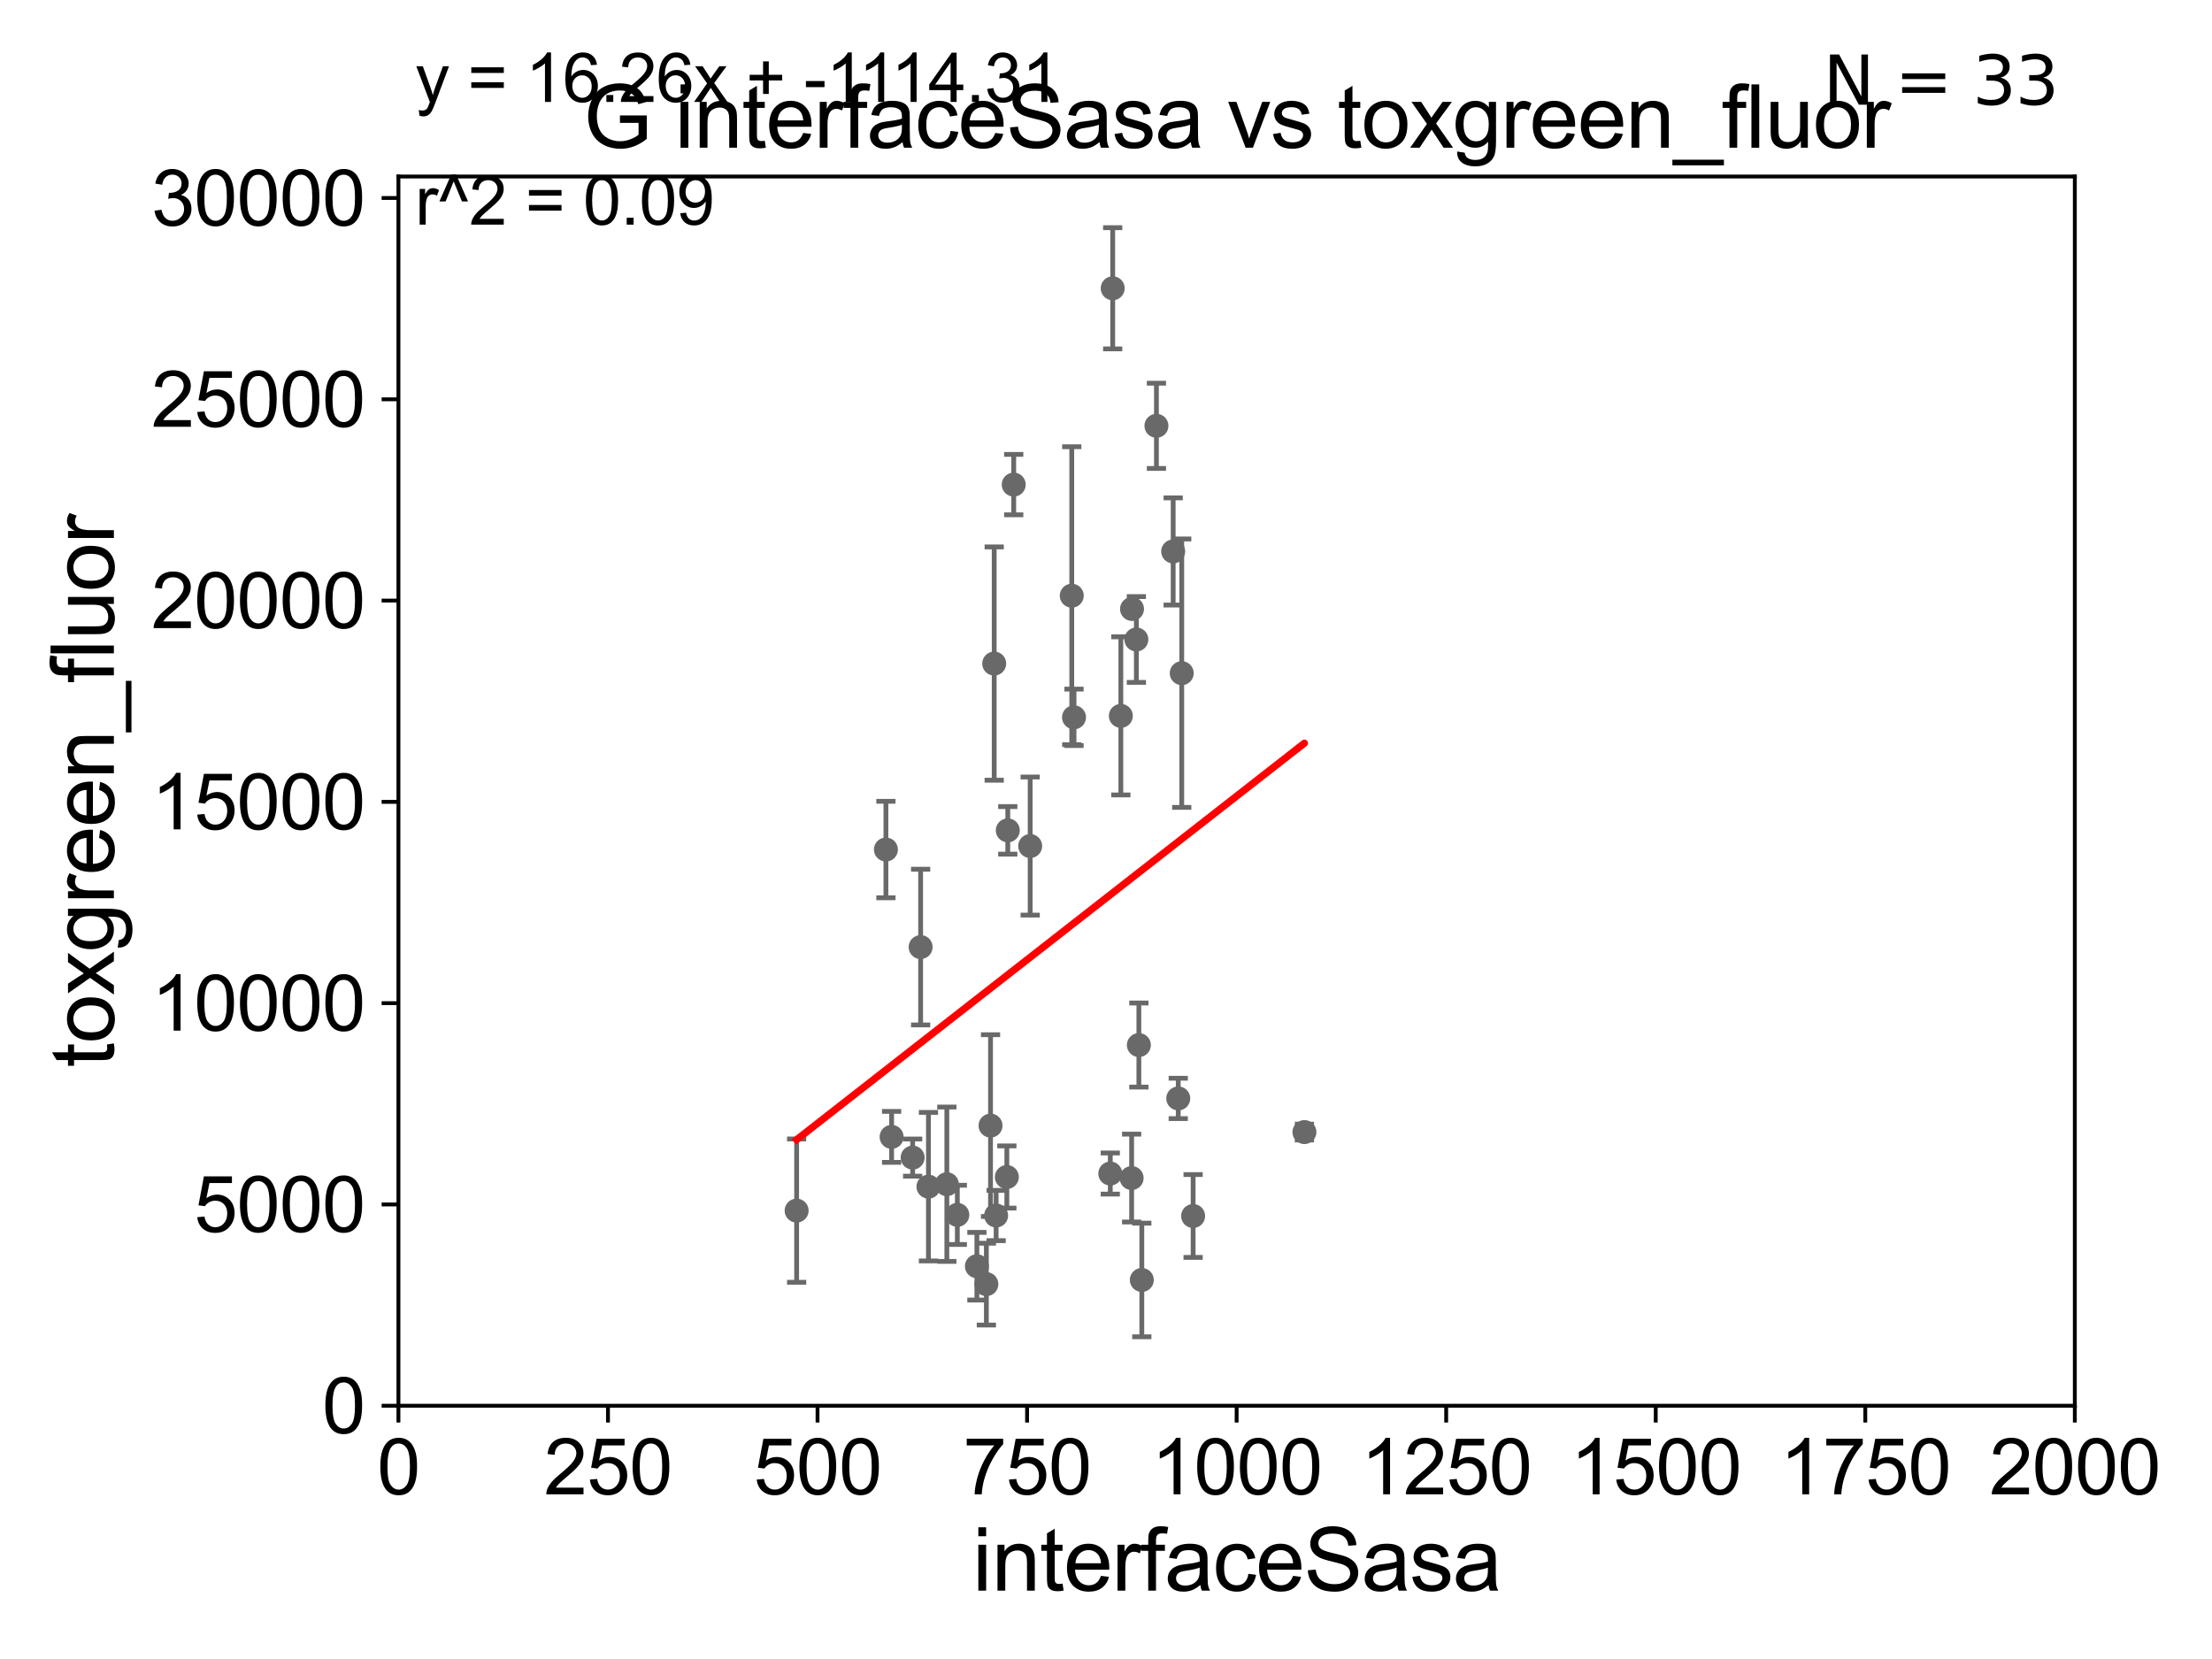 <?xml version="1.0" encoding="utf-8" standalone="no"?>
<!DOCTYPE svg PUBLIC "-//W3C//DTD SVG 1.1//EN"
  "http://www.w3.org/Graphics/SVG/1.1/DTD/svg11.dtd">
<svg xmlns:xlink="http://www.w3.org/1999/xlink" width="460.8pt" height="345.6pt" viewBox="0 0 460.8 345.6" xmlns="http://www.w3.org/2000/svg" version="1.1">
 <defs>
  <style type="text/css">*{stroke-linejoin: round; stroke-linecap: butt}</style>
 </defs>
 <g id="figure_1">
  <g id="patch_1">
   <path d="M 0 345.6 
L 460.8 345.6 
L 460.8 0 
L 0 0 
z
" style="fill: #ffffff"/>
  </g>
  <g id="axes_1">
   <g id="patch_2">
    <path d="M 83 292.84 
L 432.225 292.84 
L 432.225 36.775 
L 83 36.775 
z
" style="fill: #ffffff"/>
   </g>
   <g id="PathCollection_1">
    <defs>
     <path id="m2b170d7ed6" d="M 0 1.118 
C 0.297 1.118 0.581 1 0.791 0.791 
C 1 0.581 1.118 0.297 1.118 0 
C 1.118 -0.297 1 -0.581 0.791 -0.791 
C 0.581 -1 0.297 -1.118 0 -1.118 
C -0.297 -1.118 -0.581 -1 -0.791 -0.791 
C -1 -0.581 -1.118 -0.297 -1.118 0 
C -1.118 0.297 -1 0.581 -0.791 0.791 
C -0.581 1 -0.297 1.118 0 1.118 
z
" style="stroke: #696969"/>
    </defs>
    <g clip-path="url(#p8ccf94472f)">
     <use xlink:href="#m2b170d7ed6" x="214.605" y="176.243" style="fill: #696969; stroke: #696969"/>
     <use xlink:href="#m2b170d7ed6" x="185.74" y="236.833" style="fill: #696969; stroke: #696969"/>
     <use xlink:href="#m2b170d7ed6" x="206.346" y="234.483" style="fill: #696969; stroke: #696969"/>
     <use xlink:href="#m2b170d7ed6" x="203.504" y="263.778" style="fill: #696969; stroke: #696969"/>
     <use xlink:href="#m2b170d7ed6" x="231.293" y="244.471" style="fill: #696969; stroke: #696969"/>
     <use xlink:href="#m2b170d7ed6" x="244.393" y="114.876" style="fill: #696969; stroke: #696969"/>
     <use xlink:href="#m2b170d7ed6" x="199.43" y="253.076" style="fill: #696969; stroke: #696969"/>
     <use xlink:href="#m2b170d7ed6" x="209.94" y="172.979" style="fill: #696969; stroke: #696969"/>
     <use xlink:href="#m2b170d7ed6" x="207.511" y="253.215" style="fill: #696969; stroke: #696969"/>
     <use xlink:href="#m2b170d7ed6" x="190.121" y="241.145" style="fill: #696969; stroke: #696969"/>
     <use xlink:href="#m2b170d7ed6" x="209.744" y="245.19" style="fill: #696969; stroke: #696969"/>
     <use xlink:href="#m2b170d7ed6" x="184.551" y="176.976" style="fill: #696969; stroke: #696969"/>
     <use xlink:href="#m2b170d7ed6" x="205.477" y="267.506" style="fill: #696969; stroke: #696969"/>
     <use xlink:href="#m2b170d7ed6" x="248.55" y="253.315" style="fill: #696969; stroke: #696969"/>
     <use xlink:href="#m2b170d7ed6" x="197.244" y="246.692" style="fill: #696969; stroke: #696969"/>
     <use xlink:href="#m2b170d7ed6" x="191.784" y="197.292" style="fill: #696969; stroke: #696969"/>
     <use xlink:href="#m2b170d7ed6" x="245.451" y="228.822" style="fill: #696969; stroke: #696969"/>
     <use xlink:href="#m2b170d7ed6" x="233.492" y="149.132" style="fill: #696969; stroke: #696969"/>
     <use xlink:href="#m2b170d7ed6" x="246.177" y="140.234" style="fill: #696969; stroke: #696969"/>
     <use xlink:href="#m2b170d7ed6" x="240.907" y="88.704" style="fill: #696969; stroke: #696969"/>
     <use xlink:href="#m2b170d7ed6" x="223.268" y="124.093" style="fill: #696969; stroke: #696969"/>
     <use xlink:href="#m2b170d7ed6" x="235.821" y="126.86" style="fill: #696969; stroke: #696969"/>
     <use xlink:href="#m2b170d7ed6" x="211.178" y="100.95" style="fill: #696969; stroke: #696969"/>
     <use xlink:href="#m2b170d7ed6" x="231.796" y="60.054" style="fill: #696969; stroke: #696969"/>
     <use xlink:href="#m2b170d7ed6" x="235.739" y="245.411" style="fill: #696969; stroke: #696969"/>
     <use xlink:href="#m2b170d7ed6" x="271.735" y="235.833" style="fill: #696969; stroke: #696969"/>
     <use xlink:href="#m2b170d7ed6" x="223.738" y="149.431" style="fill: #696969; stroke: #696969"/>
     <use xlink:href="#m2b170d7ed6" x="236.724" y="133.218" style="fill: #696969; stroke: #696969"/>
     <use xlink:href="#m2b170d7ed6" x="207.111" y="138.234" style="fill: #696969; stroke: #696969"/>
     <use xlink:href="#m2b170d7ed6" x="193.413" y="247.202" style="fill: #696969; stroke: #696969"/>
     <use xlink:href="#m2b170d7ed6" x="237.247" y="217.703" style="fill: #696969; stroke: #696969"/>
     <use xlink:href="#m2b170d7ed6" x="237.86" y="266.64" style="fill: #696969; stroke: #696969"/>
     <use xlink:href="#m2b170d7ed6" x="165.953" y="252.194" style="fill: #696969; stroke: #696969"/>
    </g>
   </g>
   <g id="matplotlib.axis_1">
    <g id="xtick_1">
     <g id="line2d_1">
      <defs>
       <path id="mdd28bcbf52" d="M 0 0 
L 0 3.5 
" style="stroke: #000000; stroke-width: 0.8"/>
      </defs>
      <g>
       <use xlink:href="#mdd28bcbf52" x="83" y="292.84" style="stroke: #000000; stroke-width: 0.8"/>
      </g>
     </g>
     <g id="text_1">
      <!-- 0 -->
      <g transform="translate(78.551 311.293)scale(0.16 -0.16)">
       <defs>
        <path id="ArialMT-30" d="M 266 2259 
Q 266 3072 433 3567 
Q 600 4063 929 4331 
Q 1259 4600 1759 4600 
Q 2128 4600 2406 4451 
Q 2684 4303 2865 4023 
Q 3047 3744 3150 3342 
Q 3253 2941 3253 2259 
Q 3253 1453 3087 958 
Q 2922 463 2592 192 
Q 2263 -78 1759 -78 
Q 1097 -78 719 397 
Q 266 969 266 2259 
z
M 844 2259 
Q 844 1131 1108 757 
Q 1372 384 1759 384 
Q 2147 384 2411 759 
Q 2675 1134 2675 2259 
Q 2675 3391 2411 3762 
Q 2147 4134 1753 4134 
Q 1366 4134 1134 3806 
Q 844 3388 844 2259 
z
" transform="scale(0.016)"/>
       </defs>
       <use xlink:href="#ArialMT-30"/>
      </g>
     </g>
    </g>
    <g id="xtick_2">
     <g id="line2d_2">
      <g>
       <use xlink:href="#mdd28bcbf52" x="126.653" y="292.84" style="stroke: #000000; stroke-width: 0.8"/>
      </g>
     </g>
     <g id="text_2">
      <!-- 250 -->
      <g transform="translate(113.307 311.293)scale(0.16 -0.16)">
       <defs>
        <path id="ArialMT-32" d="M 3222 541 
L 3222 0 
L 194 0 
Q 188 203 259 391 
Q 375 700 629 1000 
Q 884 1300 1366 1694 
Q 2113 2306 2375 2664 
Q 2638 3022 2638 3341 
Q 2638 3675 2398 3904 
Q 2159 4134 1775 4134 
Q 1369 4134 1125 3890 
Q 881 3647 878 3216 
L 300 3275 
Q 359 3922 746 4261 
Q 1134 4600 1788 4600 
Q 2447 4600 2831 4234 
Q 3216 3869 3216 3328 
Q 3216 3053 3103 2787 
Q 2991 2522 2730 2228 
Q 2469 1934 1863 1422 
Q 1356 997 1212 845 
Q 1069 694 975 541 
L 3222 541 
z
" transform="scale(0.016)"/>
        <path id="ArialMT-35" d="M 266 1200 
L 856 1250 
Q 922 819 1161 601 
Q 1400 384 1738 384 
Q 2144 384 2425 690 
Q 2706 997 2706 1503 
Q 2706 1984 2436 2262 
Q 2166 2541 1728 2541 
Q 1456 2541 1237 2417 
Q 1019 2294 894 2097 
L 366 2166 
L 809 4519 
L 3088 4519 
L 3088 3981 
L 1259 3981 
L 1013 2750 
Q 1425 3038 1878 3038 
Q 2478 3038 2890 2622 
Q 3303 2206 3303 1553 
Q 3303 931 2941 478 
Q 2500 -78 1738 -78 
Q 1113 -78 717 272 
Q 322 622 266 1200 
z
" transform="scale(0.016)"/>
       </defs>
       <use xlink:href="#ArialMT-32"/>
       <use xlink:href="#ArialMT-35" x="55.615"/>
       <use xlink:href="#ArialMT-30" x="111.23"/>
      </g>
     </g>
    </g>
    <g id="xtick_3">
     <g id="line2d_3">
      <g>
       <use xlink:href="#mdd28bcbf52" x="170.306" y="292.84" style="stroke: #000000; stroke-width: 0.8"/>
      </g>
     </g>
     <g id="text_3">
      <!-- 500 -->
      <g transform="translate(156.96 311.293)scale(0.16 -0.16)">
       <use xlink:href="#ArialMT-35"/>
       <use xlink:href="#ArialMT-30" x="55.615"/>
       <use xlink:href="#ArialMT-30" x="111.23"/>
      </g>
     </g>
    </g>
    <g id="xtick_4">
     <g id="line2d_4">
      <g>
       <use xlink:href="#mdd28bcbf52" x="213.959" y="292.84" style="stroke: #000000; stroke-width: 0.8"/>
      </g>
     </g>
     <g id="text_4">
      <!-- 750 -->
      <g transform="translate(200.613 311.293)scale(0.16 -0.16)">
       <defs>
        <path id="ArialMT-37" d="M 303 3981 
L 303 4522 
L 3269 4522 
L 3269 4084 
Q 2831 3619 2401 2847 
Q 1972 2075 1738 1259 
Q 1569 684 1522 0 
L 944 0 
Q 953 541 1156 1306 
Q 1359 2072 1739 2783 
Q 2119 3494 2547 3981 
L 303 3981 
z
" transform="scale(0.016)"/>
       </defs>
       <use xlink:href="#ArialMT-37"/>
       <use xlink:href="#ArialMT-35" x="55.615"/>
       <use xlink:href="#ArialMT-30" x="111.23"/>
      </g>
     </g>
    </g>
    <g id="xtick_5">
     <g id="line2d_5">
      <g>
       <use xlink:href="#mdd28bcbf52" x="257.613" y="292.84" style="stroke: #000000; stroke-width: 0.8"/>
      </g>
     </g>
     <g id="text_5">
      <!-- 1000 -->
      <g transform="translate(239.817 311.293)scale(0.16 -0.16)">
       <defs>
        <path id="ArialMT-31" d="M 2384 0 
L 1822 0 
L 1822 3584 
Q 1619 3391 1289 3197 
Q 959 3003 697 2906 
L 697 3450 
Q 1169 3672 1522 3987 
Q 1875 4303 2022 4600 
L 2384 4600 
L 2384 0 
z
" transform="scale(0.016)"/>
       </defs>
       <use xlink:href="#ArialMT-31"/>
       <use xlink:href="#ArialMT-30" x="55.615"/>
       <use xlink:href="#ArialMT-30" x="111.23"/>
       <use xlink:href="#ArialMT-30" x="166.846"/>
      </g>
     </g>
    </g>
    <g id="xtick_6">
     <g id="line2d_6">
      <g>
       <use xlink:href="#mdd28bcbf52" x="301.266" y="292.84" style="stroke: #000000; stroke-width: 0.8"/>
      </g>
     </g>
     <g id="text_6">
      <!-- 1250 -->
      <g transform="translate(283.471 311.293)scale(0.16 -0.16)">
       <use xlink:href="#ArialMT-31"/>
       <use xlink:href="#ArialMT-32" x="55.615"/>
       <use xlink:href="#ArialMT-35" x="111.23"/>
       <use xlink:href="#ArialMT-30" x="166.846"/>
      </g>
     </g>
    </g>
    <g id="xtick_7">
     <g id="line2d_7">
      <g>
       <use xlink:href="#mdd28bcbf52" x="344.919" y="292.84" style="stroke: #000000; stroke-width: 0.8"/>
      </g>
     </g>
     <g id="text_7">
      <!-- 1500 -->
      <g transform="translate(327.124 311.293)scale(0.16 -0.16)">
       <use xlink:href="#ArialMT-31"/>
       <use xlink:href="#ArialMT-35" x="55.615"/>
       <use xlink:href="#ArialMT-30" x="111.23"/>
       <use xlink:href="#ArialMT-30" x="166.846"/>
      </g>
     </g>
    </g>
    <g id="xtick_8">
     <g id="line2d_8">
      <g>
       <use xlink:href="#mdd28bcbf52" x="388.572" y="292.84" style="stroke: #000000; stroke-width: 0.8"/>
      </g>
     </g>
     <g id="text_8">
      <!-- 1750 -->
      <g transform="translate(370.777 311.293)scale(0.16 -0.16)">
       <use xlink:href="#ArialMT-31"/>
       <use xlink:href="#ArialMT-37" x="55.615"/>
       <use xlink:href="#ArialMT-35" x="111.23"/>
       <use xlink:href="#ArialMT-30" x="166.846"/>
      </g>
     </g>
    </g>
    <g id="xtick_9">
     <g id="line2d_9">
      <g>
       <use xlink:href="#mdd28bcbf52" x="432.225" y="292.84" style="stroke: #000000; stroke-width: 0.8"/>
      </g>
     </g>
     <g id="text_9">
      <!-- 2000 -->
      <g transform="translate(414.43 311.293)scale(0.16 -0.16)">
       <use xlink:href="#ArialMT-32"/>
       <use xlink:href="#ArialMT-30" x="55.615"/>
       <use xlink:href="#ArialMT-30" x="111.23"/>
       <use xlink:href="#ArialMT-30" x="166.846"/>
      </g>
     </g>
    </g>
    <g id="text_10">
     <!-- interfaceSasa -->
     <g transform="translate(202.583 331.357)scale(0.18 -0.18)">
      <defs>
       <path id="ArialMT-69" d="M 425 3934 
L 425 4581 
L 988 4581 
L 988 3934 
L 425 3934 
z
M 425 0 
L 425 3319 
L 988 3319 
L 988 0 
L 425 0 
z
" transform="scale(0.016)"/>
       <path id="ArialMT-6e" d="M 422 0 
L 422 3319 
L 928 3319 
L 928 2847 
Q 1294 3394 1984 3394 
Q 2284 3394 2536 3286 
Q 2788 3178 2913 3003 
Q 3038 2828 3088 2588 
Q 3119 2431 3119 2041 
L 3119 0 
L 2556 0 
L 2556 2019 
Q 2556 2363 2490 2533 
Q 2425 2703 2258 2804 
Q 2091 2906 1866 2906 
Q 1506 2906 1245 2678 
Q 984 2450 984 1813 
L 984 0 
L 422 0 
z
" transform="scale(0.016)"/>
       <path id="ArialMT-74" d="M 1650 503 
L 1731 6 
Q 1494 -44 1306 -44 
Q 1000 -44 831 53 
Q 663 150 594 308 
Q 525 466 525 972 
L 525 2881 
L 113 2881 
L 113 3319 
L 525 3319 
L 525 4141 
L 1084 4478 
L 1084 3319 
L 1650 3319 
L 1650 2881 
L 1084 2881 
L 1084 941 
Q 1084 700 1114 631 
Q 1144 563 1211 522 
Q 1278 481 1403 481 
Q 1497 481 1650 503 
z
" transform="scale(0.016)"/>
       <path id="ArialMT-65" d="M 2694 1069 
L 3275 997 
Q 3138 488 2766 206 
Q 2394 -75 1816 -75 
Q 1088 -75 661 373 
Q 234 822 234 1631 
Q 234 2469 665 2931 
Q 1097 3394 1784 3394 
Q 2450 3394 2872 2941 
Q 3294 2488 3294 1666 
Q 3294 1616 3291 1516 
L 816 1516 
Q 847 969 1125 678 
Q 1403 388 1819 388 
Q 2128 388 2347 550 
Q 2566 713 2694 1069 
z
M 847 1978 
L 2700 1978 
Q 2663 2397 2488 2606 
Q 2219 2931 1791 2931 
Q 1403 2931 1139 2672 
Q 875 2413 847 1978 
z
" transform="scale(0.016)"/>
       <path id="ArialMT-72" d="M 416 0 
L 416 3319 
L 922 3319 
L 922 2816 
Q 1116 3169 1280 3281 
Q 1444 3394 1641 3394 
Q 1925 3394 2219 3213 
L 2025 2691 
Q 1819 2813 1613 2813 
Q 1428 2813 1281 2702 
Q 1134 2591 1072 2394 
Q 978 2094 978 1738 
L 978 0 
L 416 0 
z
" transform="scale(0.016)"/>
       <path id="ArialMT-66" d="M 556 0 
L 556 2881 
L 59 2881 
L 59 3319 
L 556 3319 
L 556 3672 
Q 556 4006 616 4169 
Q 697 4388 901 4523 
Q 1106 4659 1475 4659 
Q 1713 4659 2000 4603 
L 1916 4113 
Q 1741 4144 1584 4144 
Q 1328 4144 1222 4034 
Q 1116 3925 1116 3625 
L 1116 3319 
L 1763 3319 
L 1763 2881 
L 1116 2881 
L 1116 0 
L 556 0 
z
" transform="scale(0.016)"/>
       <path id="ArialMT-61" d="M 2588 409 
Q 2275 144 1986 34 
Q 1697 -75 1366 -75 
Q 819 -75 525 192 
Q 231 459 231 875 
Q 231 1119 342 1320 
Q 453 1522 633 1644 
Q 813 1766 1038 1828 
Q 1203 1872 1538 1913 
Q 2219 1994 2541 2106 
Q 2544 2222 2544 2253 
Q 2544 2597 2384 2738 
Q 2169 2928 1744 2928 
Q 1347 2928 1158 2789 
Q 969 2650 878 2297 
L 328 2372 
Q 403 2725 575 2942 
Q 747 3159 1072 3276 
Q 1397 3394 1825 3394 
Q 2250 3394 2515 3294 
Q 2781 3194 2906 3042 
Q 3031 2891 3081 2659 
Q 3109 2516 3109 2141 
L 3109 1391 
Q 3109 606 3145 398 
Q 3181 191 3288 0 
L 2700 0 
Q 2613 175 2588 409 
z
M 2541 1666 
Q 2234 1541 1622 1453 
Q 1275 1403 1131 1340 
Q 988 1278 909 1158 
Q 831 1038 831 891 
Q 831 666 1001 516 
Q 1172 366 1500 366 
Q 1825 366 2078 508 
Q 2331 650 2450 897 
Q 2541 1088 2541 1459 
L 2541 1666 
z
" transform="scale(0.016)"/>
       <path id="ArialMT-63" d="M 2588 1216 
L 3141 1144 
Q 3050 572 2676 248 
Q 2303 -75 1759 -75 
Q 1078 -75 664 370 
Q 250 816 250 1647 
Q 250 2184 428 2587 
Q 606 2991 970 3192 
Q 1334 3394 1763 3394 
Q 2303 3394 2647 3120 
Q 2991 2847 3088 2344 
L 2541 2259 
Q 2463 2594 2264 2762 
Q 2066 2931 1784 2931 
Q 1359 2931 1093 2626 
Q 828 2322 828 1663 
Q 828 994 1084 691 
Q 1341 388 1753 388 
Q 2084 388 2306 591 
Q 2528 794 2588 1216 
z
" transform="scale(0.016)"/>
       <path id="ArialMT-53" d="M 288 1472 
L 859 1522 
Q 900 1178 1048 958 
Q 1197 738 1509 602 
Q 1822 466 2213 466 
Q 2559 466 2825 569 
Q 3091 672 3220 851 
Q 3350 1031 3350 1244 
Q 3350 1459 3225 1620 
Q 3100 1781 2813 1891 
Q 2628 1963 1997 2114 
Q 1366 2266 1113 2400 
Q 784 2572 623 2826 
Q 463 3081 463 3397 
Q 463 3744 659 4045 
Q 856 4347 1234 4503 
Q 1613 4659 2075 4659 
Q 2584 4659 2973 4495 
Q 3363 4331 3572 4012 
Q 3781 3694 3797 3291 
L 3216 3247 
Q 3169 3681 2898 3903 
Q 2628 4125 2100 4125 
Q 1550 4125 1298 3923 
Q 1047 3722 1047 3438 
Q 1047 3191 1225 3031 
Q 1400 2872 2139 2705 
Q 2878 2538 3153 2413 
Q 3553 2228 3743 1945 
Q 3934 1663 3934 1294 
Q 3934 928 3725 604 
Q 3516 281 3123 101 
Q 2731 -78 2241 -78 
Q 1619 -78 1198 103 
Q 778 284 539 648 
Q 300 1013 288 1472 
z
" transform="scale(0.016)"/>
       <path id="ArialMT-73" d="M 197 991 
L 753 1078 
Q 800 744 1014 566 
Q 1228 388 1613 388 
Q 2000 388 2187 545 
Q 2375 703 2375 916 
Q 2375 1106 2209 1216 
Q 2094 1291 1634 1406 
Q 1016 1563 777 1677 
Q 538 1791 414 1992 
Q 291 2194 291 2438 
Q 291 2659 392 2848 
Q 494 3038 669 3163 
Q 800 3259 1026 3326 
Q 1253 3394 1513 3394 
Q 1903 3394 2198 3281 
Q 2494 3169 2634 2976 
Q 2775 2784 2828 2463 
L 2278 2388 
Q 2241 2644 2061 2787 
Q 1881 2931 1553 2931 
Q 1166 2931 1000 2803 
Q 834 2675 834 2503 
Q 834 2394 903 2306 
Q 972 2216 1119 2156 
Q 1203 2125 1616 2013 
Q 2213 1853 2448 1751 
Q 2684 1650 2818 1456 
Q 2953 1263 2953 975 
Q 2953 694 2789 445 
Q 2625 197 2315 61 
Q 2006 -75 1616 -75 
Q 969 -75 630 194 
Q 291 463 197 991 
z
" transform="scale(0.016)"/>
      </defs>
      <use xlink:href="#ArialMT-69"/>
      <use xlink:href="#ArialMT-6e" x="22.217"/>
      <use xlink:href="#ArialMT-74" x="77.832"/>
      <use xlink:href="#ArialMT-65" x="105.615"/>
      <use xlink:href="#ArialMT-72" x="161.23"/>
      <use xlink:href="#ArialMT-66" x="194.531"/>
      <use xlink:href="#ArialMT-61" x="222.314"/>
      <use xlink:href="#ArialMT-63" x="277.93"/>
      <use xlink:href="#ArialMT-65" x="327.93"/>
      <use xlink:href="#ArialMT-53" x="383.545"/>
      <use xlink:href="#ArialMT-61" x="450.244"/>
      <use xlink:href="#ArialMT-73" x="505.859"/>
      <use xlink:href="#ArialMT-61" x="555.859"/>
     </g>
    </g>
   </g>
   <g id="matplotlib.axis_2">
    <g id="ytick_1">
     <g id="line2d_10">
      <defs>
       <path id="m0e80e3bfba" d="M 0 0 
L -3.5 0 
" style="stroke: #000000; stroke-width: 0.8"/>
      </defs>
      <g>
       <use xlink:href="#m0e80e3bfba" x="83" y="292.84" style="stroke: #000000; stroke-width: 0.8"/>
      </g>
     </g>
     <g id="text_11">
      <!-- 0 -->
      <g transform="translate(67.103 298.566)scale(0.16 -0.16)">
       <use xlink:href="#ArialMT-30"/>
      </g>
     </g>
    </g>
    <g id="ytick_2">
     <g id="line2d_11">
      <g>
       <use xlink:href="#m0e80e3bfba" x="83" y="250.908" style="stroke: #000000; stroke-width: 0.8"/>
      </g>
     </g>
     <g id="text_12">
      <!-- 5000 -->
      <g transform="translate(40.41 256.634)scale(0.16 -0.16)">
       <use xlink:href="#ArialMT-35"/>
       <use xlink:href="#ArialMT-30" x="55.615"/>
       <use xlink:href="#ArialMT-30" x="111.23"/>
       <use xlink:href="#ArialMT-30" x="166.846"/>
      </g>
     </g>
    </g>
    <g id="ytick_3">
     <g id="line2d_12">
      <g>
       <use xlink:href="#m0e80e3bfba" x="83" y="208.976" style="stroke: #000000; stroke-width: 0.8"/>
      </g>
     </g>
     <g id="text_13">
      <!-- 10000 -->
      <g transform="translate(31.512 214.702)scale(0.16 -0.16)">
       <use xlink:href="#ArialMT-31"/>
       <use xlink:href="#ArialMT-30" x="55.615"/>
       <use xlink:href="#ArialMT-30" x="111.23"/>
       <use xlink:href="#ArialMT-30" x="166.846"/>
       <use xlink:href="#ArialMT-30" x="222.461"/>
      </g>
     </g>
    </g>
    <g id="ytick_4">
     <g id="line2d_13">
      <g>
       <use xlink:href="#m0e80e3bfba" x="83" y="167.043" style="stroke: #000000; stroke-width: 0.8"/>
      </g>
     </g>
     <g id="text_14">
      <!-- 15000 -->
      <g transform="translate(31.512 172.77)scale(0.16 -0.16)">
       <use xlink:href="#ArialMT-31"/>
       <use xlink:href="#ArialMT-35" x="55.615"/>
       <use xlink:href="#ArialMT-30" x="111.23"/>
       <use xlink:href="#ArialMT-30" x="166.846"/>
       <use xlink:href="#ArialMT-30" x="222.461"/>
      </g>
     </g>
    </g>
    <g id="ytick_5">
     <g id="line2d_14">
      <g>
       <use xlink:href="#m0e80e3bfba" x="83" y="125.111" style="stroke: #000000; stroke-width: 0.8"/>
      </g>
     </g>
     <g id="text_15">
      <!-- 20000 -->
      <g transform="translate(31.512 130.837)scale(0.16 -0.16)">
       <use xlink:href="#ArialMT-32"/>
       <use xlink:href="#ArialMT-30" x="55.615"/>
       <use xlink:href="#ArialMT-30" x="111.23"/>
       <use xlink:href="#ArialMT-30" x="166.846"/>
       <use xlink:href="#ArialMT-30" x="222.461"/>
      </g>
     </g>
    </g>
    <g id="ytick_6">
     <g id="line2d_15">
      <g>
       <use xlink:href="#m0e80e3bfba" x="83" y="83.179" style="stroke: #000000; stroke-width: 0.8"/>
      </g>
     </g>
     <g id="text_16">
      <!-- 25000 -->
      <g transform="translate(31.512 88.905)scale(0.16 -0.16)">
       <use xlink:href="#ArialMT-32"/>
       <use xlink:href="#ArialMT-35" x="55.615"/>
       <use xlink:href="#ArialMT-30" x="111.23"/>
       <use xlink:href="#ArialMT-30" x="166.846"/>
       <use xlink:href="#ArialMT-30" x="222.461"/>
      </g>
     </g>
    </g>
    <g id="ytick_7">
     <g id="line2d_16">
      <g>
       <use xlink:href="#m0e80e3bfba" x="83" y="41.247" style="stroke: #000000; stroke-width: 0.8"/>
      </g>
     </g>
     <g id="text_17">
      <!-- 30000 -->
      <g transform="translate(31.512 46.973)scale(0.16 -0.16)">
       <defs>
        <path id="ArialMT-33" d="M 269 1209 
L 831 1284 
Q 928 806 1161 595 
Q 1394 384 1728 384 
Q 2125 384 2398 659 
Q 2672 934 2672 1341 
Q 2672 1728 2419 1979 
Q 2166 2231 1775 2231 
Q 1616 2231 1378 2169 
L 1441 2663 
Q 1497 2656 1531 2656 
Q 1891 2656 2178 2843 
Q 2466 3031 2466 3422 
Q 2466 3731 2256 3934 
Q 2047 4138 1716 4138 
Q 1388 4138 1169 3931 
Q 950 3725 888 3313 
L 325 3413 
Q 428 3978 793 4289 
Q 1159 4600 1703 4600 
Q 2078 4600 2393 4439 
Q 2709 4278 2876 4000 
Q 3044 3722 3044 3409 
Q 3044 3113 2884 2869 
Q 2725 2625 2413 2481 
Q 2819 2388 3044 2092 
Q 3269 1797 3269 1353 
Q 3269 753 2831 336 
Q 2394 -81 1725 -81 
Q 1122 -81 723 278 
Q 325 638 269 1209 
z
" transform="scale(0.016)"/>
       </defs>
       <use xlink:href="#ArialMT-33"/>
       <use xlink:href="#ArialMT-30" x="55.615"/>
       <use xlink:href="#ArialMT-30" x="111.23"/>
       <use xlink:href="#ArialMT-30" x="166.846"/>
       <use xlink:href="#ArialMT-30" x="222.461"/>
      </g>
     </g>
    </g>
    <g id="text_18">
     <!-- toxgreen_fluor -->
     <g transform="translate(23.724 222.34)rotate(-90)scale(0.18 -0.18)">
      <defs>
       <path id="ArialMT-6f" d="M 213 1659 
Q 213 2581 725 3025 
Q 1153 3394 1769 3394 
Q 2453 3394 2887 2945 
Q 3322 2497 3322 1706 
Q 3322 1066 3130 698 
Q 2938 331 2570 128 
Q 2203 -75 1769 -75 
Q 1072 -75 642 372 
Q 213 819 213 1659 
z
M 791 1659 
Q 791 1022 1069 705 
Q 1347 388 1769 388 
Q 2188 388 2466 706 
Q 2744 1025 2744 1678 
Q 2744 2294 2464 2611 
Q 2184 2928 1769 2928 
Q 1347 2928 1069 2612 
Q 791 2297 791 1659 
z
" transform="scale(0.016)"/>
       <path id="ArialMT-78" d="M 47 0 
L 1259 1725 
L 138 3319 
L 841 3319 
L 1350 2541 
Q 1494 2319 1581 2169 
Q 1719 2375 1834 2534 
L 2394 3319 
L 3066 3319 
L 1919 1756 
L 3153 0 
L 2463 0 
L 1781 1031 
L 1600 1309 
L 728 0 
L 47 0 
z
" transform="scale(0.016)"/>
       <path id="ArialMT-67" d="M 319 -275 
L 866 -356 
Q 900 -609 1056 -725 
Q 1266 -881 1628 -881 
Q 2019 -881 2231 -725 
Q 2444 -569 2519 -288 
Q 2563 -116 2559 434 
Q 2191 0 1641 0 
Q 956 0 581 494 
Q 206 988 206 1678 
Q 206 2153 378 2554 
Q 550 2956 876 3175 
Q 1203 3394 1644 3394 
Q 2231 3394 2613 2919 
L 2613 3319 
L 3131 3319 
L 3131 450 
Q 3131 -325 2973 -648 
Q 2816 -972 2473 -1159 
Q 2131 -1347 1631 -1347 
Q 1038 -1347 672 -1080 
Q 306 -813 319 -275 
z
M 784 1719 
Q 784 1066 1043 766 
Q 1303 466 1694 466 
Q 2081 466 2343 764 
Q 2606 1063 2606 1700 
Q 2606 2309 2336 2618 
Q 2066 2928 1684 2928 
Q 1309 2928 1046 2623 
Q 784 2319 784 1719 
z
" transform="scale(0.016)"/>
       <path id="ArialMT-5f" d="M -97 -1272 
L -97 -866 
L 3631 -866 
L 3631 -1272 
L -97 -1272 
z
" transform="scale(0.016)"/>
       <path id="ArialMT-6c" d="M 409 0 
L 409 4581 
L 972 4581 
L 972 0 
L 409 0 
z
" transform="scale(0.016)"/>
       <path id="ArialMT-75" d="M 2597 0 
L 2597 488 
Q 2209 -75 1544 -75 
Q 1250 -75 995 37 
Q 741 150 617 320 
Q 494 491 444 738 
Q 409 903 409 1263 
L 409 3319 
L 972 3319 
L 972 1478 
Q 972 1038 1006 884 
Q 1059 663 1231 536 
Q 1403 409 1656 409 
Q 1909 409 2131 539 
Q 2353 669 2445 892 
Q 2538 1116 2538 1541 
L 2538 3319 
L 3100 3319 
L 3100 0 
L 2597 0 
z
" transform="scale(0.016)"/>
      </defs>
      <use xlink:href="#ArialMT-74"/>
      <use xlink:href="#ArialMT-6f" x="27.783"/>
      <use xlink:href="#ArialMT-78" x="83.398"/>
      <use xlink:href="#ArialMT-67" x="133.398"/>
      <use xlink:href="#ArialMT-72" x="189.014"/>
      <use xlink:href="#ArialMT-65" x="222.314"/>
      <use xlink:href="#ArialMT-65" x="277.93"/>
      <use xlink:href="#ArialMT-6e" x="333.545"/>
      <use xlink:href="#ArialMT-5f" x="389.16"/>
      <use xlink:href="#ArialMT-66" x="444.775"/>
      <use xlink:href="#ArialMT-6c" x="472.559"/>
      <use xlink:href="#ArialMT-75" x="494.775"/>
      <use xlink:href="#ArialMT-6f" x="550.391"/>
      <use xlink:href="#ArialMT-72" x="606.006"/>
     </g>
    </g>
   </g>
   <g id="LineCollection_1">
    <path d="M 214.605 190.626 
L 214.605 161.86 
" clip-path="url(#p8ccf94472f)" style="fill: none; stroke: #696969"/>
    <path d="M 185.74 242.14 
L 185.74 231.527 
" clip-path="url(#p8ccf94472f)" style="fill: none; stroke: #696969"/>
    <path d="M 206.346 253.412 
L 206.346 215.553 
" clip-path="url(#p8ccf94472f)" style="fill: none; stroke: #696969"/>
    <path d="M 203.504 270.821 
L 203.504 256.735 
" clip-path="url(#p8ccf94472f)" style="fill: none; stroke: #696969"/>
    <path d="M 231.293 248.751 
L 231.293 240.191 
" clip-path="url(#p8ccf94472f)" style="fill: none; stroke: #696969"/>
    <path d="M 244.393 126.036 
L 244.393 103.717 
" clip-path="url(#p8ccf94472f)" style="fill: none; stroke: #696969"/>
    <path d="M 199.43 259.244 
L 199.43 246.908 
" clip-path="url(#p8ccf94472f)" style="fill: none; stroke: #696969"/>
    <path d="M 209.94 177.93 
L 209.94 168.027 
" clip-path="url(#p8ccf94472f)" style="fill: none; stroke: #696969"/>
    <path d="M 207.511 258.454 
L 207.511 247.975 
" clip-path="url(#p8ccf94472f)" style="fill: none; stroke: #696969"/>
    <path d="M 190.121 245.019 
L 190.121 237.272 
" clip-path="url(#p8ccf94472f)" style="fill: none; stroke: #696969"/>
    <path d="M 209.744 251.667 
L 209.744 238.713 
" clip-path="url(#p8ccf94472f)" style="fill: none; stroke: #696969"/>
    <path d="M 184.551 187.026 
L 184.551 166.926 
" clip-path="url(#p8ccf94472f)" style="fill: none; stroke: #696969"/>
    <path d="M 205.477 276.028 
L 205.477 258.985 
" clip-path="url(#p8ccf94472f)" style="fill: none; stroke: #696969"/>
    <path d="M 248.55 261.944 
L 248.55 244.687 
" clip-path="url(#p8ccf94472f)" style="fill: none; stroke: #696969"/>
    <path d="M 197.244 262.773 
L 197.244 230.611 
" clip-path="url(#p8ccf94472f)" style="fill: none; stroke: #696969"/>
    <path d="M 191.784 213.509 
L 191.784 181.075 
" clip-path="url(#p8ccf94472f)" style="fill: none; stroke: #696969"/>
    <path d="M 245.451 233.021 
L 245.451 224.622 
" clip-path="url(#p8ccf94472f)" style="fill: none; stroke: #696969"/>
    <path d="M 233.492 165.602 
L 233.492 132.662 
" clip-path="url(#p8ccf94472f)" style="fill: none; stroke: #696969"/>
    <path d="M 246.177 168.191 
L 246.177 112.277 
" clip-path="url(#p8ccf94472f)" style="fill: none; stroke: #696969"/>
    <path d="M 240.907 97.582 
L 240.907 79.826 
" clip-path="url(#p8ccf94472f)" style="fill: none; stroke: #696969"/>
    <path d="M 223.268 155.126 
L 223.268 93.061 
" clip-path="url(#p8ccf94472f)" style="fill: none; stroke: #696969"/>
    <path d="M 235.821 127.433 
L 235.821 126.287 
" clip-path="url(#p8ccf94472f)" style="fill: none; stroke: #696969"/>
    <path d="M 211.178 107.242 
L 211.178 94.657 
" clip-path="url(#p8ccf94472f)" style="fill: none; stroke: #696969"/>
    <path d="M 231.796 72.677 
L 231.796 47.43 
" clip-path="url(#p8ccf94472f)" style="fill: none; stroke: #696969"/>
    <path d="M 235.739 254.561 
L 235.739 236.261 
" clip-path="url(#p8ccf94472f)" style="fill: none; stroke: #696969"/>
    <path d="M 271.735 237.486 
L 271.735 234.179 
" clip-path="url(#p8ccf94472f)" style="fill: none; stroke: #696969"/>
    <path d="M 223.738 155.306 
L 223.738 143.557 
" clip-path="url(#p8ccf94472f)" style="fill: none; stroke: #696969"/>
    <path d="M 236.724 142.155 
L 236.724 124.281 
" clip-path="url(#p8ccf94472f)" style="fill: none; stroke: #696969"/>
    <path d="M 207.111 162.534 
L 207.111 113.935 
" clip-path="url(#p8ccf94472f)" style="fill: none; stroke: #696969"/>
    <path d="M 193.413 262.674 
L 193.413 231.73 
" clip-path="url(#p8ccf94472f)" style="fill: none; stroke: #696969"/>
    <path d="M 237.247 226.46 
L 237.247 208.945 
" clip-path="url(#p8ccf94472f)" style="fill: none; stroke: #696969"/>
    <path d="M 237.86 278.475 
L 237.86 254.805 
" clip-path="url(#p8ccf94472f)" style="fill: none; stroke: #696969"/>
    <path d="M 165.953 267.119 
L 165.953 237.268 
" clip-path="url(#p8ccf94472f)" style="fill: none; stroke: #696969"/>
   </g>
   <g id="line2d_17">
    <defs>
     <path id="maccb6feabb" d="M 2 0 
L -2 -0 
" style="stroke: #696969"/>
    </defs>
    <g clip-path="url(#p8ccf94472f)">
     <use xlink:href="#maccb6feabb" x="214.605" y="190.626" style="fill: #696969; stroke: #696969"/>
     <use xlink:href="#maccb6feabb" x="185.74" y="242.14" style="fill: #696969; stroke: #696969"/>
     <use xlink:href="#maccb6feabb" x="206.346" y="253.412" style="fill: #696969; stroke: #696969"/>
     <use xlink:href="#maccb6feabb" x="203.504" y="270.821" style="fill: #696969; stroke: #696969"/>
     <use xlink:href="#maccb6feabb" x="231.293" y="248.751" style="fill: #696969; stroke: #696969"/>
     <use xlink:href="#maccb6feabb" x="244.393" y="126.036" style="fill: #696969; stroke: #696969"/>
     <use xlink:href="#maccb6feabb" x="199.43" y="259.244" style="fill: #696969; stroke: #696969"/>
     <use xlink:href="#maccb6feabb" x="209.94" y="177.93" style="fill: #696969; stroke: #696969"/>
     <use xlink:href="#maccb6feabb" x="207.511" y="258.454" style="fill: #696969; stroke: #696969"/>
     <use xlink:href="#maccb6feabb" x="190.121" y="245.019" style="fill: #696969; stroke: #696969"/>
     <use xlink:href="#maccb6feabb" x="209.744" y="251.667" style="fill: #696969; stroke: #696969"/>
     <use xlink:href="#maccb6feabb" x="184.551" y="187.026" style="fill: #696969; stroke: #696969"/>
     <use xlink:href="#maccb6feabb" x="205.477" y="276.028" style="fill: #696969; stroke: #696969"/>
     <use xlink:href="#maccb6feabb" x="248.55" y="261.944" style="fill: #696969; stroke: #696969"/>
     <use xlink:href="#maccb6feabb" x="197.244" y="262.773" style="fill: #696969; stroke: #696969"/>
     <use xlink:href="#maccb6feabb" x="191.784" y="213.509" style="fill: #696969; stroke: #696969"/>
     <use xlink:href="#maccb6feabb" x="245.451" y="233.021" style="fill: #696969; stroke: #696969"/>
     <use xlink:href="#maccb6feabb" x="233.492" y="165.602" style="fill: #696969; stroke: #696969"/>
     <use xlink:href="#maccb6feabb" x="246.177" y="168.191" style="fill: #696969; stroke: #696969"/>
     <use xlink:href="#maccb6feabb" x="240.907" y="97.582" style="fill: #696969; stroke: #696969"/>
     <use xlink:href="#maccb6feabb" x="223.268" y="155.126" style="fill: #696969; stroke: #696969"/>
     <use xlink:href="#maccb6feabb" x="235.821" y="127.433" style="fill: #696969; stroke: #696969"/>
     <use xlink:href="#maccb6feabb" x="211.178" y="107.242" style="fill: #696969; stroke: #696969"/>
     <use xlink:href="#maccb6feabb" x="231.796" y="72.677" style="fill: #696969; stroke: #696969"/>
     <use xlink:href="#maccb6feabb" x="235.739" y="254.561" style="fill: #696969; stroke: #696969"/>
     <use xlink:href="#maccb6feabb" x="271.735" y="237.486" style="fill: #696969; stroke: #696969"/>
     <use xlink:href="#maccb6feabb" x="223.738" y="155.306" style="fill: #696969; stroke: #696969"/>
     <use xlink:href="#maccb6feabb" x="236.724" y="142.155" style="fill: #696969; stroke: #696969"/>
     <use xlink:href="#maccb6feabb" x="207.111" y="162.534" style="fill: #696969; stroke: #696969"/>
     <use xlink:href="#maccb6feabb" x="193.413" y="262.674" style="fill: #696969; stroke: #696969"/>
     <use xlink:href="#maccb6feabb" x="237.247" y="226.46" style="fill: #696969; stroke: #696969"/>
     <use xlink:href="#maccb6feabb" x="237.86" y="278.475" style="fill: #696969; stroke: #696969"/>
     <use xlink:href="#maccb6feabb" x="165.953" y="267.119" style="fill: #696969; stroke: #696969"/>
    </g>
   </g>
   <g id="line2d_18">
    <g clip-path="url(#p8ccf94472f)">
     <use xlink:href="#maccb6feabb" x="214.605" y="161.86" style="fill: #696969; stroke: #696969"/>
     <use xlink:href="#maccb6feabb" x="185.74" y="231.527" style="fill: #696969; stroke: #696969"/>
     <use xlink:href="#maccb6feabb" x="206.346" y="215.553" style="fill: #696969; stroke: #696969"/>
     <use xlink:href="#maccb6feabb" x="203.504" y="256.735" style="fill: #696969; stroke: #696969"/>
     <use xlink:href="#maccb6feabb" x="231.293" y="240.191" style="fill: #696969; stroke: #696969"/>
     <use xlink:href="#maccb6feabb" x="244.393" y="103.717" style="fill: #696969; stroke: #696969"/>
     <use xlink:href="#maccb6feabb" x="199.43" y="246.908" style="fill: #696969; stroke: #696969"/>
     <use xlink:href="#maccb6feabb" x="209.94" y="168.027" style="fill: #696969; stroke: #696969"/>
     <use xlink:href="#maccb6feabb" x="207.511" y="247.975" style="fill: #696969; stroke: #696969"/>
     <use xlink:href="#maccb6feabb" x="190.121" y="237.272" style="fill: #696969; stroke: #696969"/>
     <use xlink:href="#maccb6feabb" x="209.744" y="238.713" style="fill: #696969; stroke: #696969"/>
     <use xlink:href="#maccb6feabb" x="184.551" y="166.926" style="fill: #696969; stroke: #696969"/>
     <use xlink:href="#maccb6feabb" x="205.477" y="258.985" style="fill: #696969; stroke: #696969"/>
     <use xlink:href="#maccb6feabb" x="248.55" y="244.687" style="fill: #696969; stroke: #696969"/>
     <use xlink:href="#maccb6feabb" x="197.244" y="230.611" style="fill: #696969; stroke: #696969"/>
     <use xlink:href="#maccb6feabb" x="191.784" y="181.075" style="fill: #696969; stroke: #696969"/>
     <use xlink:href="#maccb6feabb" x="245.451" y="224.622" style="fill: #696969; stroke: #696969"/>
     <use xlink:href="#maccb6feabb" x="233.492" y="132.662" style="fill: #696969; stroke: #696969"/>
     <use xlink:href="#maccb6feabb" x="246.177" y="112.277" style="fill: #696969; stroke: #696969"/>
     <use xlink:href="#maccb6feabb" x="240.907" y="79.826" style="fill: #696969; stroke: #696969"/>
     <use xlink:href="#maccb6feabb" x="223.268" y="93.061" style="fill: #696969; stroke: #696969"/>
     <use xlink:href="#maccb6feabb" x="235.821" y="126.287" style="fill: #696969; stroke: #696969"/>
     <use xlink:href="#maccb6feabb" x="211.178" y="94.657" style="fill: #696969; stroke: #696969"/>
     <use xlink:href="#maccb6feabb" x="231.796" y="47.43" style="fill: #696969; stroke: #696969"/>
     <use xlink:href="#maccb6feabb" x="235.739" y="236.261" style="fill: #696969; stroke: #696969"/>
     <use xlink:href="#maccb6feabb" x="271.735" y="234.179" style="fill: #696969; stroke: #696969"/>
     <use xlink:href="#maccb6feabb" x="223.738" y="143.557" style="fill: #696969; stroke: #696969"/>
     <use xlink:href="#maccb6feabb" x="236.724" y="124.281" style="fill: #696969; stroke: #696969"/>
     <use xlink:href="#maccb6feabb" x="207.111" y="113.935" style="fill: #696969; stroke: #696969"/>
     <use xlink:href="#maccb6feabb" x="193.413" y="231.73" style="fill: #696969; stroke: #696969"/>
     <use xlink:href="#maccb6feabb" x="237.247" y="208.945" style="fill: #696969; stroke: #696969"/>
     <use xlink:href="#maccb6feabb" x="237.86" y="254.805" style="fill: #696969; stroke: #696969"/>
     <use xlink:href="#maccb6feabb" x="165.953" y="237.268" style="fill: #696969; stroke: #696969"/>
    </g>
   </g>
   <g id="line2d_19">
    <path d="M 214.605 199.426 
L 185.74 221.964 
L 206.346 205.875 
L 203.504 208.094 
L 231.293 186.396 
L 244.393 176.168 
L 199.43 211.275 
L 209.94 203.069 
L 207.511 204.965 
L 190.121 218.544 
L 209.744 203.222 
L 184.551 222.893 
L 205.477 206.554 
L 248.55 172.922 
L 197.244 212.982 
L 191.784 217.246 
L 245.451 175.342 
L 233.492 184.68 
L 246.177 174.774 
L 240.907 178.889 
L 223.268 192.662 
L 235.821 182.861 
L 211.178 202.102 
L 231.796 186.003 
L 235.739 182.925 
L 271.735 154.818 
L 223.738 192.295 
L 236.724 182.156 
L 207.111 205.278 
L 193.413 215.974 
L 237.247 181.747 
L 237.86 181.268 
L 165.953 237.414 
" clip-path="url(#p8ccf94472f)" style="fill: none; stroke: #ff0000; stroke-width: 1.5; stroke-linecap: square"/>
   </g>
   <g id="line2d_20">
    <defs>
     <path id="m74aeb42f11" d="M 0 2 
C 0.53 2 1.039 1.789 1.414 1.414 
C 1.789 1.039 2 0.53 2 0 
C 2 -0.53 1.789 -1.039 1.414 -1.414 
C 1.039 -1.789 0.53 -2 0 -2 
C -0.53 -2 -1.039 -1.789 -1.414 -1.414 
C -1.789 -1.039 -2 -0.53 -2 0 
C -2 0.53 -1.789 1.039 -1.414 1.414 
C -1.039 1.789 -0.53 2 0 2 
z
" style="stroke: #696969"/>
    </defs>
    <g clip-path="url(#p8ccf94472f)">
     <use xlink:href="#m74aeb42f11" x="214.605" y="176.243" style="fill: #696969; stroke: #696969"/>
     <use xlink:href="#m74aeb42f11" x="185.74" y="236.833" style="fill: #696969; stroke: #696969"/>
     <use xlink:href="#m74aeb42f11" x="206.346" y="234.483" style="fill: #696969; stroke: #696969"/>
     <use xlink:href="#m74aeb42f11" x="203.504" y="263.778" style="fill: #696969; stroke: #696969"/>
     <use xlink:href="#m74aeb42f11" x="231.293" y="244.471" style="fill: #696969; stroke: #696969"/>
     <use xlink:href="#m74aeb42f11" x="244.393" y="114.876" style="fill: #696969; stroke: #696969"/>
     <use xlink:href="#m74aeb42f11" x="199.43" y="253.076" style="fill: #696969; stroke: #696969"/>
     <use xlink:href="#m74aeb42f11" x="209.94" y="172.979" style="fill: #696969; stroke: #696969"/>
     <use xlink:href="#m74aeb42f11" x="207.511" y="253.215" style="fill: #696969; stroke: #696969"/>
     <use xlink:href="#m74aeb42f11" x="190.121" y="241.145" style="fill: #696969; stroke: #696969"/>
     <use xlink:href="#m74aeb42f11" x="209.744" y="245.19" style="fill: #696969; stroke: #696969"/>
     <use xlink:href="#m74aeb42f11" x="184.551" y="176.976" style="fill: #696969; stroke: #696969"/>
     <use xlink:href="#m74aeb42f11" x="205.477" y="267.506" style="fill: #696969; stroke: #696969"/>
     <use xlink:href="#m74aeb42f11" x="248.55" y="253.315" style="fill: #696969; stroke: #696969"/>
     <use xlink:href="#m74aeb42f11" x="197.244" y="246.692" style="fill: #696969; stroke: #696969"/>
     <use xlink:href="#m74aeb42f11" x="191.784" y="197.292" style="fill: #696969; stroke: #696969"/>
     <use xlink:href="#m74aeb42f11" x="245.451" y="228.822" style="fill: #696969; stroke: #696969"/>
     <use xlink:href="#m74aeb42f11" x="233.492" y="149.132" style="fill: #696969; stroke: #696969"/>
     <use xlink:href="#m74aeb42f11" x="246.177" y="140.234" style="fill: #696969; stroke: #696969"/>
     <use xlink:href="#m74aeb42f11" x="240.907" y="88.704" style="fill: #696969; stroke: #696969"/>
     <use xlink:href="#m74aeb42f11" x="223.268" y="124.093" style="fill: #696969; stroke: #696969"/>
     <use xlink:href="#m74aeb42f11" x="235.821" y="126.86" style="fill: #696969; stroke: #696969"/>
     <use xlink:href="#m74aeb42f11" x="211.178" y="100.95" style="fill: #696969; stroke: #696969"/>
     <use xlink:href="#m74aeb42f11" x="231.796" y="60.054" style="fill: #696969; stroke: #696969"/>
     <use xlink:href="#m74aeb42f11" x="235.739" y="245.411" style="fill: #696969; stroke: #696969"/>
     <use xlink:href="#m74aeb42f11" x="271.735" y="235.833" style="fill: #696969; stroke: #696969"/>
     <use xlink:href="#m74aeb42f11" x="223.738" y="149.431" style="fill: #696969; stroke: #696969"/>
     <use xlink:href="#m74aeb42f11" x="236.724" y="133.218" style="fill: #696969; stroke: #696969"/>
     <use xlink:href="#m74aeb42f11" x="207.111" y="138.234" style="fill: #696969; stroke: #696969"/>
     <use xlink:href="#m74aeb42f11" x="193.413" y="247.202" style="fill: #696969; stroke: #696969"/>
     <use xlink:href="#m74aeb42f11" x="237.247" y="217.703" style="fill: #696969; stroke: #696969"/>
     <use xlink:href="#m74aeb42f11" x="237.86" y="266.64" style="fill: #696969; stroke: #696969"/>
     <use xlink:href="#m74aeb42f11" x="165.953" y="252.194" style="fill: #696969; stroke: #696969"/>
    </g>
   </g>
   <g id="patch_3">
    <path d="M 83 292.84 
L 83 36.775 
" style="fill: none; stroke: #000000; stroke-width: 0.8; stroke-linejoin: miter; stroke-linecap: square"/>
   </g>
   <g id="patch_4">
    <path d="M 432.225 292.84 
L 432.225 36.775 
" style="fill: none; stroke: #000000; stroke-width: 0.8; stroke-linejoin: miter; stroke-linecap: square"/>
   </g>
   <g id="patch_5">
    <path d="M 83 292.84 
L 432.225 292.84 
" style="fill: none; stroke: #000000; stroke-width: 0.8; stroke-linejoin: miter; stroke-linecap: square"/>
   </g>
   <g id="patch_6">
    <path d="M 83 36.775 
L 432.225 36.775 
" style="fill: none; stroke: #000000; stroke-width: 0.8; stroke-linejoin: miter; stroke-linecap: square"/>
   </g>
   <g id="text_19">
    <!-- N = 33 -->
    <g transform="translate(379.814 21.806)scale(0.14 -0.14)">
     <defs>
      <path id="DejaVuSans-4e" d="M 628 4666 
L 1478 4666 
L 3547 763 
L 3547 4666 
L 4159 4666 
L 4159 0 
L 3309 0 
L 1241 3903 
L 1241 0 
L 628 0 
L 628 4666 
z
" transform="scale(0.016)"/>
      <path id="DejaVuSans-20" transform="scale(0.016)"/>
      <path id="DejaVuSans-3d" d="M 678 2906 
L 4684 2906 
L 4684 2381 
L 678 2381 
L 678 2906 
z
M 678 1631 
L 4684 1631 
L 4684 1100 
L 678 1100 
L 678 1631 
z
" transform="scale(0.016)"/>
      <path id="DejaVuSans-33" d="M 2597 2516 
Q 3050 2419 3304 2112 
Q 3559 1806 3559 1356 
Q 3559 666 3084 287 
Q 2609 -91 1734 -91 
Q 1441 -91 1130 -33 
Q 819 25 488 141 
L 488 750 
Q 750 597 1062 519 
Q 1375 441 1716 441 
Q 2309 441 2620 675 
Q 2931 909 2931 1356 
Q 2931 1769 2642 2001 
Q 2353 2234 1838 2234 
L 1294 2234 
L 1294 2753 
L 1863 2753 
Q 2328 2753 2575 2939 
Q 2822 3125 2822 3475 
Q 2822 3834 2567 4026 
Q 2313 4219 1838 4219 
Q 1578 4219 1281 4162 
Q 984 4106 628 3988 
L 628 4550 
Q 988 4650 1302 4700 
Q 1616 4750 1894 4750 
Q 2613 4750 3031 4423 
Q 3450 4097 3450 3541 
Q 3450 3153 3228 2886 
Q 3006 2619 2597 2516 
z
" transform="scale(0.016)"/>
     </defs>
     <use xlink:href="#DejaVuSans-4e"/>
     <use xlink:href="#DejaVuSans-20" x="74.805"/>
     <use xlink:href="#DejaVuSans-3d" x="106.592"/>
     <use xlink:href="#DejaVuSans-20" x="190.381"/>
     <use xlink:href="#DejaVuSans-33" x="222.168"/>
     <use xlink:href="#DejaVuSans-33" x="285.791"/>
    </g>
   </g>
   <g id="text_20">
    <!-- r^2 = 0.09 -->
    <g transform="translate(86.492 46.796)scale(0.14 -0.14)">
     <defs>
      <path id="ArialMT-5e" d="M 747 2156 
L 169 2156 
L 1272 4659 
L 1725 4659 
L 2834 2156 
L 2269 2156 
L 1497 4022 
L 747 2156 
z
" transform="scale(0.016)"/>
      <path id="ArialMT-20" transform="scale(0.016)"/>
      <path id="ArialMT-3d" d="M 3381 2694 
L 356 2694 
L 356 3219 
L 3381 3219 
L 3381 2694 
z
M 3381 1303 
L 356 1303 
L 356 1828 
L 3381 1828 
L 3381 1303 
z
" transform="scale(0.016)"/>
      <path id="ArialMT-2e" d="M 581 0 
L 581 641 
L 1222 641 
L 1222 0 
L 581 0 
z
" transform="scale(0.016)"/>
      <path id="ArialMT-39" d="M 350 1059 
L 891 1109 
Q 959 728 1153 556 
Q 1347 384 1650 384 
Q 1909 384 2104 503 
Q 2300 622 2425 820 
Q 2550 1019 2634 1356 
Q 2719 1694 2719 2044 
Q 2719 2081 2716 2156 
Q 2547 1888 2255 1720 
Q 1963 1553 1622 1553 
Q 1053 1553 659 1965 
Q 266 2378 266 3053 
Q 266 3750 677 4175 
Q 1088 4600 1706 4600 
Q 2153 4600 2523 4359 
Q 2894 4119 3086 3673 
Q 3278 3228 3278 2384 
Q 3278 1506 3087 986 
Q 2897 466 2520 194 
Q 2144 -78 1638 -78 
Q 1100 -78 759 220 
Q 419 519 350 1059 
z
M 2653 3081 
Q 2653 3566 2395 3850 
Q 2138 4134 1775 4134 
Q 1400 4134 1122 3828 
Q 844 3522 844 3034 
Q 844 2597 1108 2323 
Q 1372 2050 1759 2050 
Q 2150 2050 2401 2323 
Q 2653 2597 2653 3081 
z
" transform="scale(0.016)"/>
     </defs>
     <use xlink:href="#ArialMT-72"/>
     <use xlink:href="#ArialMT-5e" x="33.301"/>
     <use xlink:href="#ArialMT-32" x="80.225"/>
     <use xlink:href="#ArialMT-20" x="135.84"/>
     <use xlink:href="#ArialMT-3d" x="163.623"/>
     <use xlink:href="#ArialMT-20" x="222.021"/>
     <use xlink:href="#ArialMT-30" x="249.805"/>
     <use xlink:href="#ArialMT-2e" x="305.42"/>
     <use xlink:href="#ArialMT-30" x="333.203"/>
     <use xlink:href="#ArialMT-39" x="388.818"/>
    </g>
   </g>
   <g id="text_21">
    <!-- y = 16.26x + -1114.31 -->
    <g transform="translate(86.492 21.231)scale(0.14 -0.14)">
     <defs>
      <path id="ArialMT-79" d="M 397 -1278 
L 334 -750 
Q 519 -800 656 -800 
Q 844 -800 956 -737 
Q 1069 -675 1141 -563 
Q 1194 -478 1313 -144 
Q 1328 -97 1363 -6 
L 103 3319 
L 709 3319 
L 1400 1397 
Q 1534 1031 1641 628 
Q 1738 1016 1872 1384 
L 2581 3319 
L 3144 3319 
L 1881 -56 
Q 1678 -603 1566 -809 
Q 1416 -1088 1222 -1217 
Q 1028 -1347 759 -1347 
Q 597 -1347 397 -1278 
z
" transform="scale(0.016)"/>
      <path id="ArialMT-36" d="M 3184 3459 
L 2625 3416 
Q 2550 3747 2413 3897 
Q 2184 4138 1850 4138 
Q 1581 4138 1378 3988 
Q 1113 3794 959 3422 
Q 806 3050 800 2363 
Q 1003 2672 1297 2822 
Q 1591 2972 1913 2972 
Q 2475 2972 2870 2558 
Q 3266 2144 3266 1488 
Q 3266 1056 3080 686 
Q 2894 316 2569 119 
Q 2244 -78 1831 -78 
Q 1128 -78 684 439 
Q 241 956 241 2144 
Q 241 3472 731 4075 
Q 1159 4600 1884 4600 
Q 2425 4600 2770 4297 
Q 3116 3994 3184 3459 
z
M 888 1484 
Q 888 1194 1011 928 
Q 1134 663 1356 523 
Q 1578 384 1822 384 
Q 2178 384 2434 671 
Q 2691 959 2691 1453 
Q 2691 1928 2437 2201 
Q 2184 2475 1800 2475 
Q 1419 2475 1153 2201 
Q 888 1928 888 1484 
z
" transform="scale(0.016)"/>
      <path id="ArialMT-2b" d="M 1603 741 
L 1603 1997 
L 356 1997 
L 356 2522 
L 1603 2522 
L 1603 3769 
L 2134 3769 
L 2134 2522 
L 3381 2522 
L 3381 1997 
L 2134 1997 
L 2134 741 
L 1603 741 
z
" transform="scale(0.016)"/>
      <path id="ArialMT-2d" d="M 203 1375 
L 203 1941 
L 1931 1941 
L 1931 1375 
L 203 1375 
z
" transform="scale(0.016)"/>
      <path id="ArialMT-34" d="M 2069 0 
L 2069 1097 
L 81 1097 
L 81 1613 
L 2172 4581 
L 2631 4581 
L 2631 1613 
L 3250 1613 
L 3250 1097 
L 2631 1097 
L 2631 0 
L 2069 0 
z
M 2069 1613 
L 2069 3678 
L 634 1613 
L 2069 1613 
z
" transform="scale(0.016)"/>
     </defs>
     <use xlink:href="#ArialMT-79"/>
     <use xlink:href="#ArialMT-20" x="50"/>
     <use xlink:href="#ArialMT-3d" x="77.783"/>
     <use xlink:href="#ArialMT-20" x="136.182"/>
     <use xlink:href="#ArialMT-31" x="163.965"/>
     <use xlink:href="#ArialMT-36" x="219.58"/>
     <use xlink:href="#ArialMT-2e" x="275.195"/>
     <use xlink:href="#ArialMT-32" x="302.979"/>
     <use xlink:href="#ArialMT-36" x="358.594"/>
     <use xlink:href="#ArialMT-78" x="414.209"/>
     <use xlink:href="#ArialMT-20" x="464.209"/>
     <use xlink:href="#ArialMT-2b" x="491.992"/>
     <use xlink:href="#ArialMT-20" x="550.391"/>
     <use xlink:href="#ArialMT-2d" x="578.174"/>
     <use xlink:href="#ArialMT-31" x="611.475"/>
     <use xlink:href="#ArialMT-31" x="659.715"/>
     <use xlink:href="#ArialMT-31" x="707.955"/>
     <use xlink:href="#ArialMT-34" x="763.57"/>
     <use xlink:href="#ArialMT-2e" x="819.186"/>
     <use xlink:href="#ArialMT-33" x="846.969"/>
     <use xlink:href="#ArialMT-31" x="902.584"/>
    </g>
   </g>
   <g id="text_22">
    <!-- G interfaceSasa vs toxgreen_fluor -->
    <g transform="translate(121.549 30.775)scale(0.18 -0.18)">
     <defs>
      <path id="ArialMT-47" d="M 2638 1797 
L 2638 2334 
L 4578 2338 
L 4578 638 
Q 4131 281 3656 101 
Q 3181 -78 2681 -78 
Q 2006 -78 1454 211 
Q 903 500 622 1047 
Q 341 1594 341 2269 
Q 341 2938 620 3517 
Q 900 4097 1425 4378 
Q 1950 4659 2634 4659 
Q 3131 4659 3532 4498 
Q 3934 4338 4162 4050 
Q 4391 3763 4509 3300 
L 3963 3150 
Q 3859 3500 3706 3700 
Q 3553 3900 3268 4020 
Q 2984 4141 2638 4141 
Q 2222 4141 1919 4014 
Q 1616 3888 1430 3681 
Q 1244 3475 1141 3228 
Q 966 2803 966 2306 
Q 966 1694 1177 1281 
Q 1388 869 1791 669 
Q 2194 469 2647 469 
Q 3041 469 3416 620 
Q 3791 772 3984 944 
L 3984 1797 
L 2638 1797 
z
" transform="scale(0.016)"/>
      <path id="ArialMT-76" d="M 1344 0 
L 81 3319 
L 675 3319 
L 1388 1331 
Q 1503 1009 1600 663 
Q 1675 925 1809 1294 
L 2547 3319 
L 3125 3319 
L 1869 0 
L 1344 0 
z
" transform="scale(0.016)"/>
     </defs>
     <use xlink:href="#ArialMT-47"/>
     <use xlink:href="#ArialMT-20" x="77.783"/>
     <use xlink:href="#ArialMT-69" x="105.566"/>
     <use xlink:href="#ArialMT-6e" x="127.783"/>
     <use xlink:href="#ArialMT-74" x="183.398"/>
     <use xlink:href="#ArialMT-65" x="211.182"/>
     <use xlink:href="#ArialMT-72" x="266.797"/>
     <use xlink:href="#ArialMT-66" x="300.098"/>
     <use xlink:href="#ArialMT-61" x="327.881"/>
     <use xlink:href="#ArialMT-63" x="383.496"/>
     <use xlink:href="#ArialMT-65" x="433.496"/>
     <use xlink:href="#ArialMT-53" x="489.111"/>
     <use xlink:href="#ArialMT-61" x="555.811"/>
     <use xlink:href="#ArialMT-73" x="611.426"/>
     <use xlink:href="#ArialMT-61" x="661.426"/>
     <use xlink:href="#ArialMT-20" x="717.041"/>
     <use xlink:href="#ArialMT-76" x="744.824"/>
     <use xlink:href="#ArialMT-73" x="794.824"/>
     <use xlink:href="#ArialMT-20" x="844.824"/>
     <use xlink:href="#ArialMT-74" x="872.607"/>
     <use xlink:href="#ArialMT-6f" x="900.391"/>
     <use xlink:href="#ArialMT-78" x="956.006"/>
     <use xlink:href="#ArialMT-67" x="1006.006"/>
     <use xlink:href="#ArialMT-72" x="1061.621"/>
     <use xlink:href="#ArialMT-65" x="1094.922"/>
     <use xlink:href="#ArialMT-65" x="1150.537"/>
     <use xlink:href="#ArialMT-6e" x="1206.152"/>
     <use xlink:href="#ArialMT-5f" x="1261.768"/>
     <use xlink:href="#ArialMT-66" x="1317.383"/>
     <use xlink:href="#ArialMT-6c" x="1345.166"/>
     <use xlink:href="#ArialMT-75" x="1367.383"/>
     <use xlink:href="#ArialMT-6f" x="1422.998"/>
     <use xlink:href="#ArialMT-72" x="1478.613"/>
    </g>
   </g>
  </g>
 </g>
 <defs>
  <clipPath id="p8ccf94472f">
   <rect x="83" y="36.775" width="349.225" height="256.065"/>
  </clipPath>
 </defs>
</svg>
